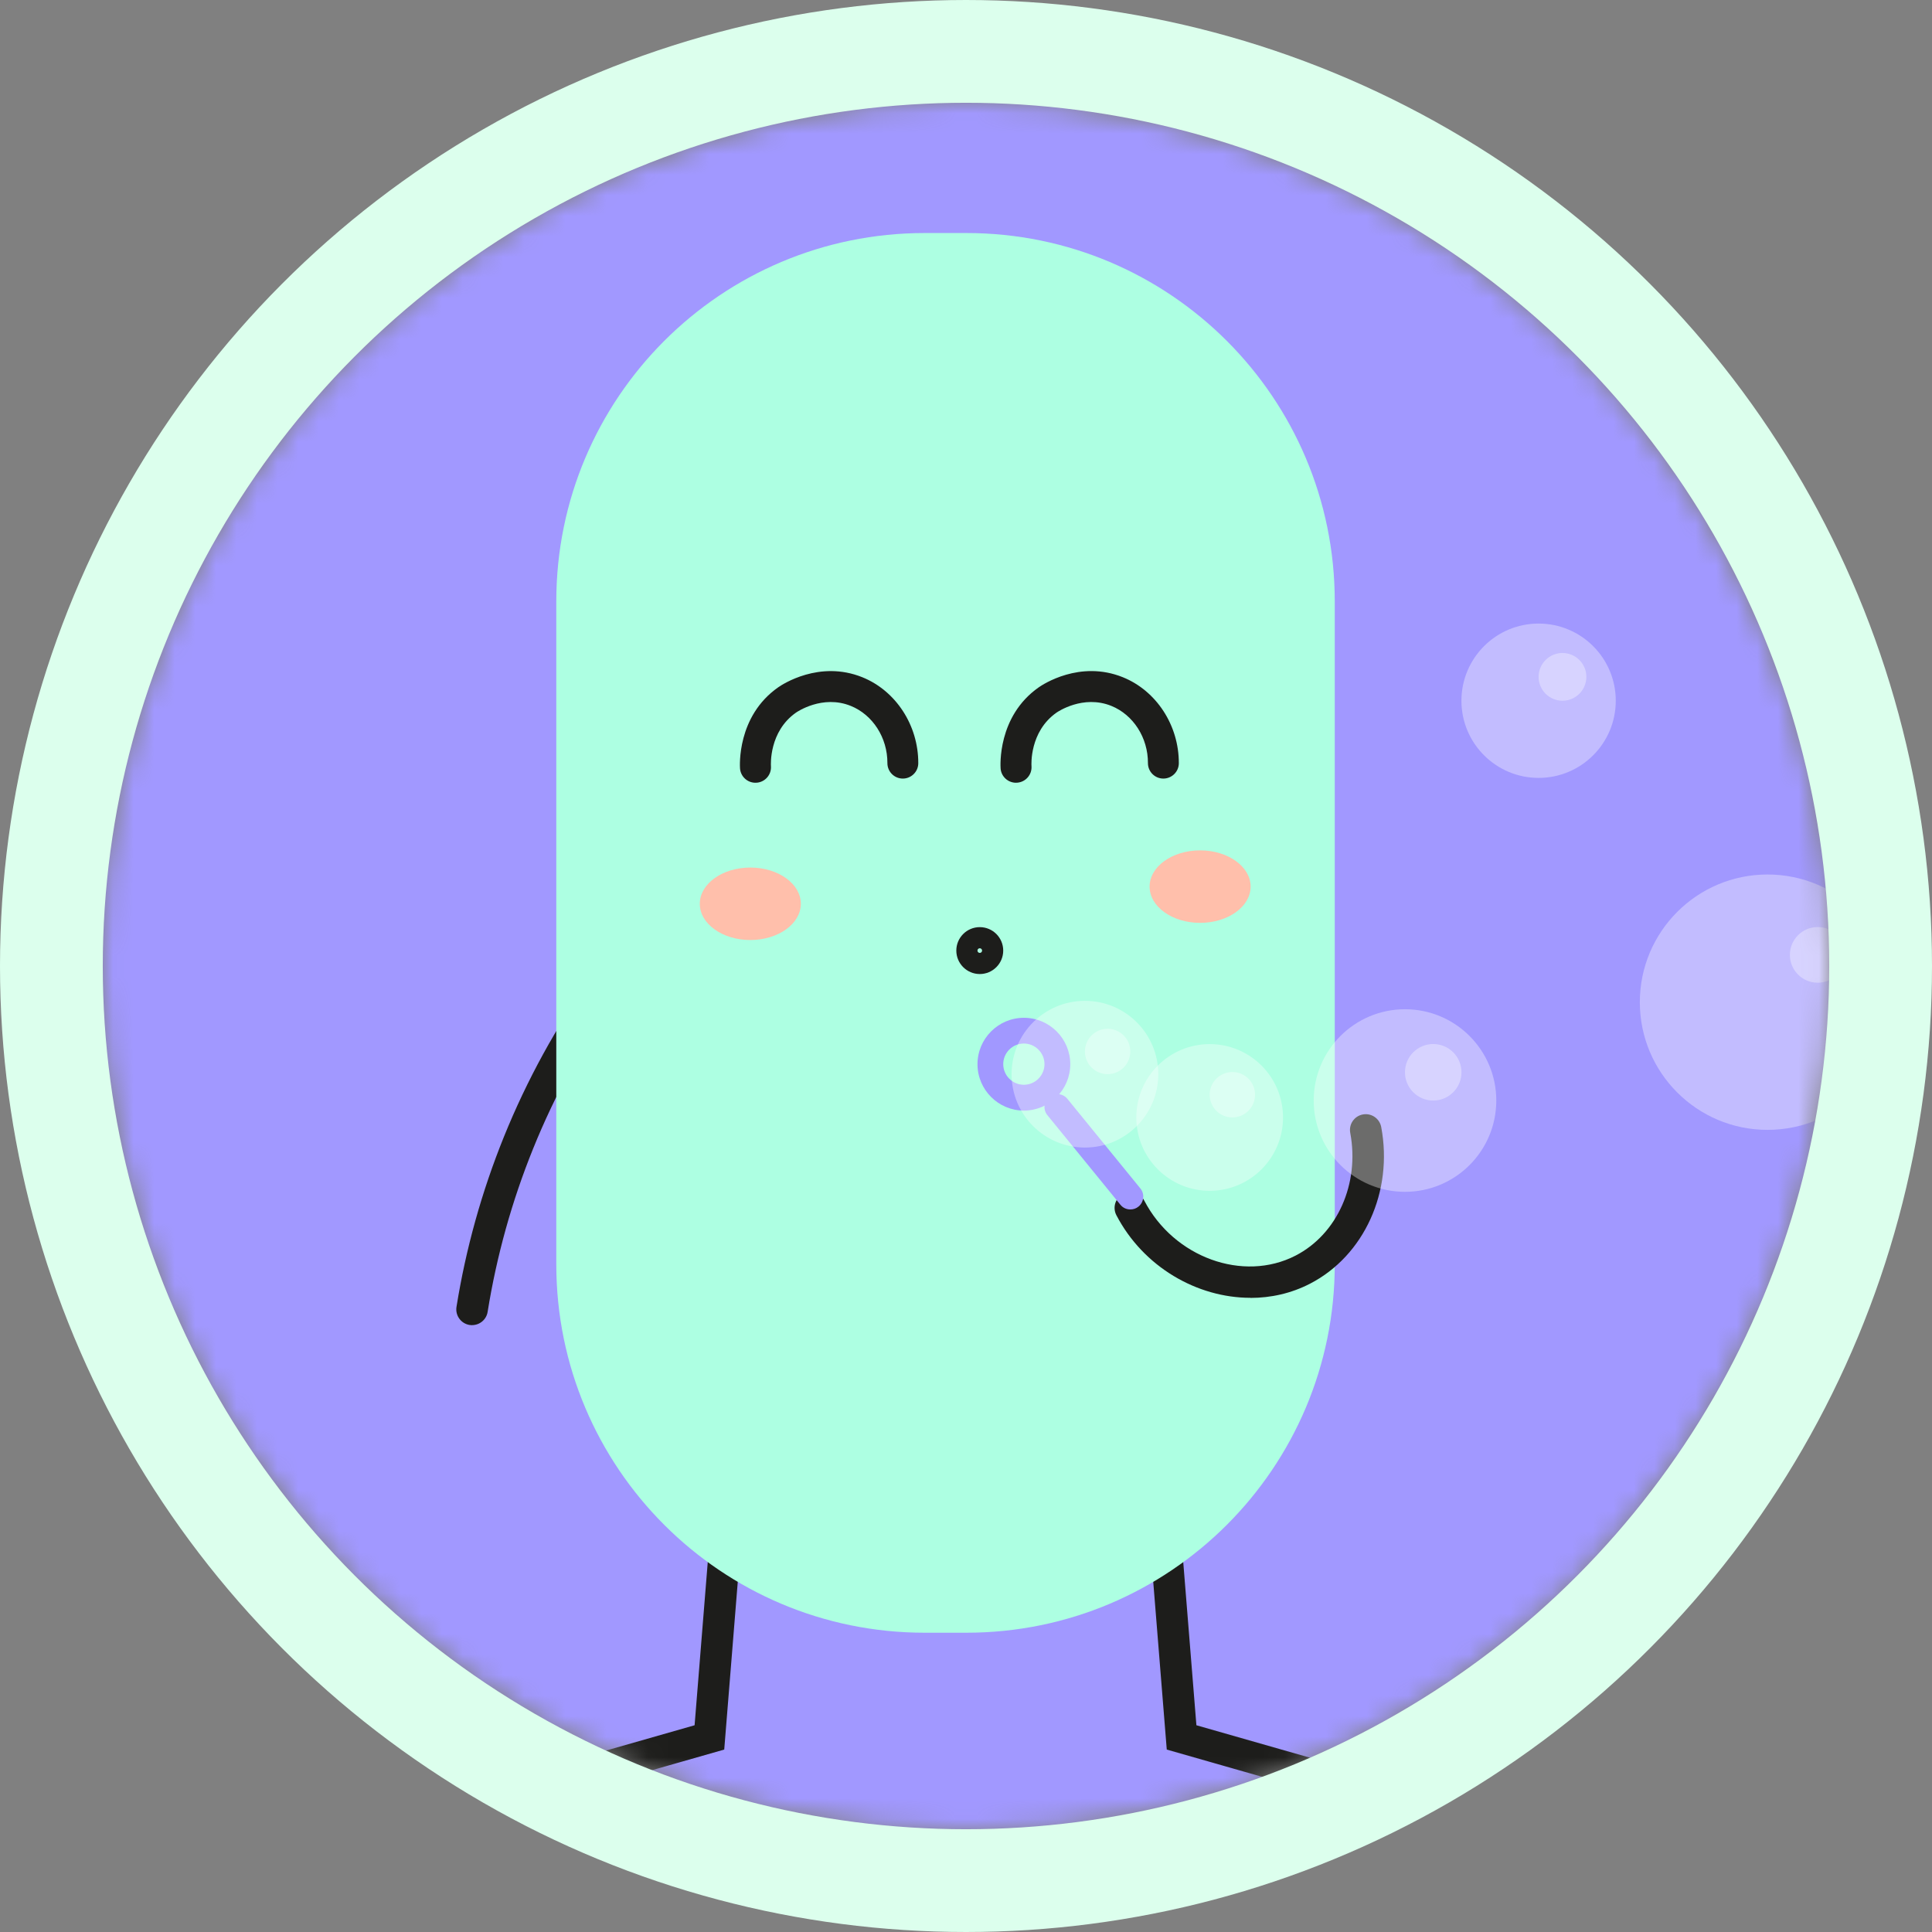 <svg width="94" height="94" viewBox="0 0 94 94" fill="none" xmlns="http://www.w3.org/2000/svg">
<rect x="0" y="0" width="94" height="94" fill="#808080" stroke="none"/>
<mask id="mask0_29_8210" style="mask-type:alpha" maskUnits="userSpaceOnUse" x="5" y="5" width="84" height="84">
<circle cx="47" cy="47" r="42" fill="#C4C4C4"/>
</mask>
<g mask="url(#mask0_29_8210)">
<path d="M125.224 -27H-24V122.224H125.224V-27Z" fill="#A198FF"/>
<path d="M64.127 87.196C64.057 87.196 63.986 87.186 63.916 87.166L56.768 85.124L55.612 70.786C55.577 70.365 55.893 69.993 56.314 69.961C56.741 69.928 57.107 70.242 57.139 70.663L58.21 83.941L64.335 85.691C64.741 85.807 64.977 86.233 64.862 86.639C64.766 86.975 64.458 87.196 64.124 87.196H64.127Z" fill="#1D1D1B"/>
<path d="M27.881 87.196C27.548 87.196 27.242 86.975 27.144 86.639C27.029 86.233 27.264 85.807 27.671 85.691L33.795 83.941L34.866 70.663C34.901 70.242 35.265 69.928 35.691 69.961C36.113 69.996 36.429 70.365 36.394 70.786L35.237 85.124L28.089 87.166C28.019 87.186 27.949 87.196 27.879 87.196H27.881Z" fill="#1D1D1B"/>
<path d="M22.97 64.476C22.93 64.476 22.89 64.473 22.847 64.466C22.428 64.398 22.145 64.004 22.21 63.588C22.664 60.754 23.442 57.968 24.518 55.309C25.631 52.558 27.068 49.934 28.791 47.511C29.037 47.165 29.516 47.085 29.86 47.331C30.203 47.577 30.286 48.056 30.04 48.399C28.388 50.724 27.008 53.242 25.94 55.883C24.906 58.437 24.162 61.108 23.725 63.829C23.665 64.205 23.339 64.473 22.968 64.473L22.97 64.476Z" fill="#1D1D1B"/>
<path d="M44.99 79.439H47.017C56.917 79.439 64.942 71.414 64.942 61.514V29.263C64.942 19.363 56.917 11.338 47.017 11.338H44.99C35.091 11.338 27.066 19.363 27.066 29.263L27.066 61.514C27.066 71.414 35.091 79.439 44.99 79.439Z" fill="#ADFFE2"/>
<path d="M60.837 63.144C58.248 63.144 55.632 61.647 54.316 59.124C54.12 58.748 54.266 58.286 54.642 58.091C55.018 57.895 55.479 58.04 55.675 58.417C57.115 61.181 60.486 62.404 63.036 61.09C65.068 60.044 66.161 57.587 65.695 55.118C65.617 54.702 65.89 54.301 66.307 54.223C66.723 54.145 67.124 54.419 67.202 54.835C67.794 57.968 66.369 61.1 63.738 62.457C62.825 62.929 61.832 63.149 60.834 63.149L60.837 63.144Z" fill="#1D1D1B"/>
<path d="M36.506 45.736C37.863 45.736 38.964 44.947 38.964 43.973C38.964 42.999 37.863 42.21 36.506 42.21C35.148 42.21 34.048 42.999 34.048 43.973C34.048 44.947 35.148 45.736 36.506 45.736Z" fill="#FFBFAB"/>
<path d="M58.391 44.901C59.748 44.901 60.848 44.111 60.848 43.138C60.848 42.164 59.748 41.374 58.391 41.374C57.033 41.374 55.933 42.164 55.933 43.138C55.933 44.111 57.033 44.901 58.391 44.901Z" fill="#FFBFAB"/>
<path d="M36.755 38.084C36.364 38.084 36.036 37.783 36.005 37.389C35.998 37.287 35.843 34.854 37.861 33.442C38.06 33.301 39.865 32.108 41.955 32.95C43.59 33.61 44.683 35.29 44.678 37.131C44.678 37.545 44.34 37.881 43.926 37.881C43.51 37.881 43.173 37.542 43.176 37.126C43.181 35.895 42.464 34.776 41.393 34.345C40.018 33.788 38.777 34.638 38.727 34.673C37.413 35.594 37.505 37.211 37.51 37.279C37.538 37.693 37.227 38.052 36.813 38.082C36.796 38.082 36.778 38.082 36.761 38.082L36.755 38.084Z" fill="#1D1D1B"/>
<path d="M49.434 38.084C49.045 38.084 48.714 37.785 48.684 37.392C48.677 37.289 48.516 34.859 50.538 33.442C50.736 33.304 52.536 32.105 54.631 32.95C56.266 33.61 57.359 35.29 57.355 37.131C57.355 37.545 57.016 37.881 56.602 37.881C56.186 37.881 55.85 37.542 55.852 37.126C55.857 35.894 55.14 34.776 54.069 34.344C52.694 33.79 51.456 34.635 51.403 34.673C50.089 35.596 50.181 37.211 50.187 37.279C50.214 37.693 49.903 38.051 49.489 38.081C49.472 38.081 49.452 38.081 49.434 38.081V38.084Z" fill="#1D1D1B"/>
<path d="M49.816 54.035C48.572 54.035 47.559 53.022 47.559 51.778C47.559 50.534 48.572 49.52 49.816 49.52C51.06 49.52 52.073 50.534 52.073 51.778C52.073 53.022 51.06 54.035 49.816 54.035ZM49.816 50.772C49.261 50.772 48.812 51.224 48.812 51.775C48.812 52.327 49.264 52.779 49.816 52.779C50.367 52.779 50.819 52.327 50.819 51.775C50.819 51.224 50.367 50.772 49.816 50.772Z" fill="#A198FF"/>
<path d="M54.997 58.845C54.814 58.845 54.633 58.768 54.511 58.615L50.959 54.256C50.741 53.987 50.781 53.591 51.049 53.373C51.318 53.155 51.714 53.195 51.932 53.463L55.484 57.822C55.702 58.09 55.662 58.487 55.393 58.705C55.278 58.8 55.138 58.845 54.997 58.845Z" fill="#A198FF"/>
<g opacity="0.59">
<path opacity="0.59" d="M85.998 54.973C89.429 54.973 92.21 52.192 92.21 48.761C92.21 45.33 89.429 42.548 85.998 42.548C82.567 42.548 79.785 45.33 79.785 48.761C79.785 52.192 82.567 54.973 85.998 54.973Z" fill="white"/>
</g>
<g opacity="0.59">
<path opacity="0.59" d="M88.441 47.813C89.189 47.813 89.795 47.207 89.795 46.459C89.795 45.711 89.189 45.105 88.441 45.105C87.692 45.105 87.086 45.711 87.086 46.459C87.086 47.207 87.692 47.813 88.441 47.813Z" fill="white"/>
</g>
<g opacity="0.59">
<path opacity="0.59" d="M84.012 19.11C87.738 19.11 90.758 16.09 90.758 12.364C90.758 8.638 87.738 5.617 84.012 5.617C80.286 5.617 77.265 8.638 77.265 12.364C77.265 16.09 80.286 19.11 84.012 19.11Z" fill="white"/>
</g>
<g opacity="0.59">
<path opacity="0.59" d="M86.666 11.335C87.479 11.335 88.138 10.676 88.138 9.863C88.138 9.05 87.479 8.391 86.666 8.391C85.853 8.391 85.194 9.05 85.194 9.863C85.194 10.676 85.853 11.335 86.666 11.335Z" fill="white"/>
</g>
<path d="M47.67 47.391C47.041 47.391 46.529 46.879 46.529 46.25C46.529 45.62 47.041 45.109 47.67 45.109C48.3 45.109 48.811 45.62 48.811 46.25C48.811 46.879 48.3 47.391 47.67 47.391ZM47.67 46.137C47.608 46.137 47.557 46.187 47.557 46.25C47.557 46.312 47.608 46.363 47.67 46.363C47.733 46.363 47.783 46.312 47.783 46.25C47.783 46.187 47.733 46.137 47.67 46.137Z" fill="#1D1D1B"/>
<g opacity="0.59">
<path opacity="0.59" d="M52.786 55.833C54.758 55.833 56.355 54.235 56.355 52.264C56.355 50.293 54.758 48.695 52.786 48.695C50.815 48.695 49.218 50.293 49.218 52.264C49.218 54.235 50.815 55.833 52.786 55.833Z" fill="white"/>
</g>
<g opacity="0.59">
<path opacity="0.59" d="M53.89 52.262C54.499 52.262 54.993 51.768 54.993 51.158C54.993 50.549 54.499 50.055 53.89 50.055C53.28 50.055 52.786 50.549 52.786 51.158C52.786 51.768 53.28 52.262 53.89 52.262Z" fill="white"/>
</g>
<g opacity="0.59">
<path opacity="0.59" d="M58.856 57.938C60.827 57.938 62.425 56.34 62.425 54.369C62.425 52.398 60.827 50.8 58.856 50.8C56.885 50.8 55.287 52.398 55.287 54.369C55.287 56.34 56.885 57.938 58.856 57.938Z" fill="white"/>
</g>
<g opacity="0.59">
<path opacity="0.59" d="M59.959 54.367C60.569 54.367 61.063 53.873 61.063 53.263C61.063 52.654 60.569 52.159 59.959 52.159C59.35 52.159 58.856 52.654 58.856 53.263C58.856 53.873 59.35 54.367 59.959 54.367Z" fill="white"/>
</g>
<g opacity="0.59">
<path opacity="0.59" d="M68.359 57.987C70.812 57.987 72.801 55.999 72.801 53.546C72.801 51.093 70.812 49.104 68.359 49.104C65.906 49.104 63.917 51.093 63.917 53.546C63.917 55.999 65.906 57.987 68.359 57.987Z" fill="white"/>
</g>
<g opacity="0.59">
<path opacity="0.59" d="M69.733 53.546C70.492 53.546 71.107 52.93 71.107 52.171C71.107 51.412 70.492 50.797 69.733 50.797C68.974 50.797 68.358 51.412 68.358 52.171C68.358 52.93 68.974 53.546 69.733 53.546Z" fill="white"/>
</g>
<g opacity="0.59">
<path opacity="0.59" d="M74.86 37.848C76.933 37.848 78.614 36.167 78.614 34.094C78.614 32.02 76.933 30.339 74.86 30.339C72.786 30.339 71.105 32.02 71.105 34.094C71.105 36.167 72.786 37.848 74.86 37.848Z" fill="white"/>
</g>
<g opacity="0.59">
<path opacity="0.59" d="M76.021 34.093C76.662 34.093 77.183 33.574 77.183 32.932C77.183 32.291 76.662 31.771 76.021 31.771C75.38 31.771 74.86 32.291 74.86 32.932C74.86 33.574 75.38 34.093 76.021 34.093Z" fill="white"/>
</g>
</g>
<circle cx="47" cy="47" r="44.5" stroke="#DCFFED" stroke-width="5"/>
</svg>
